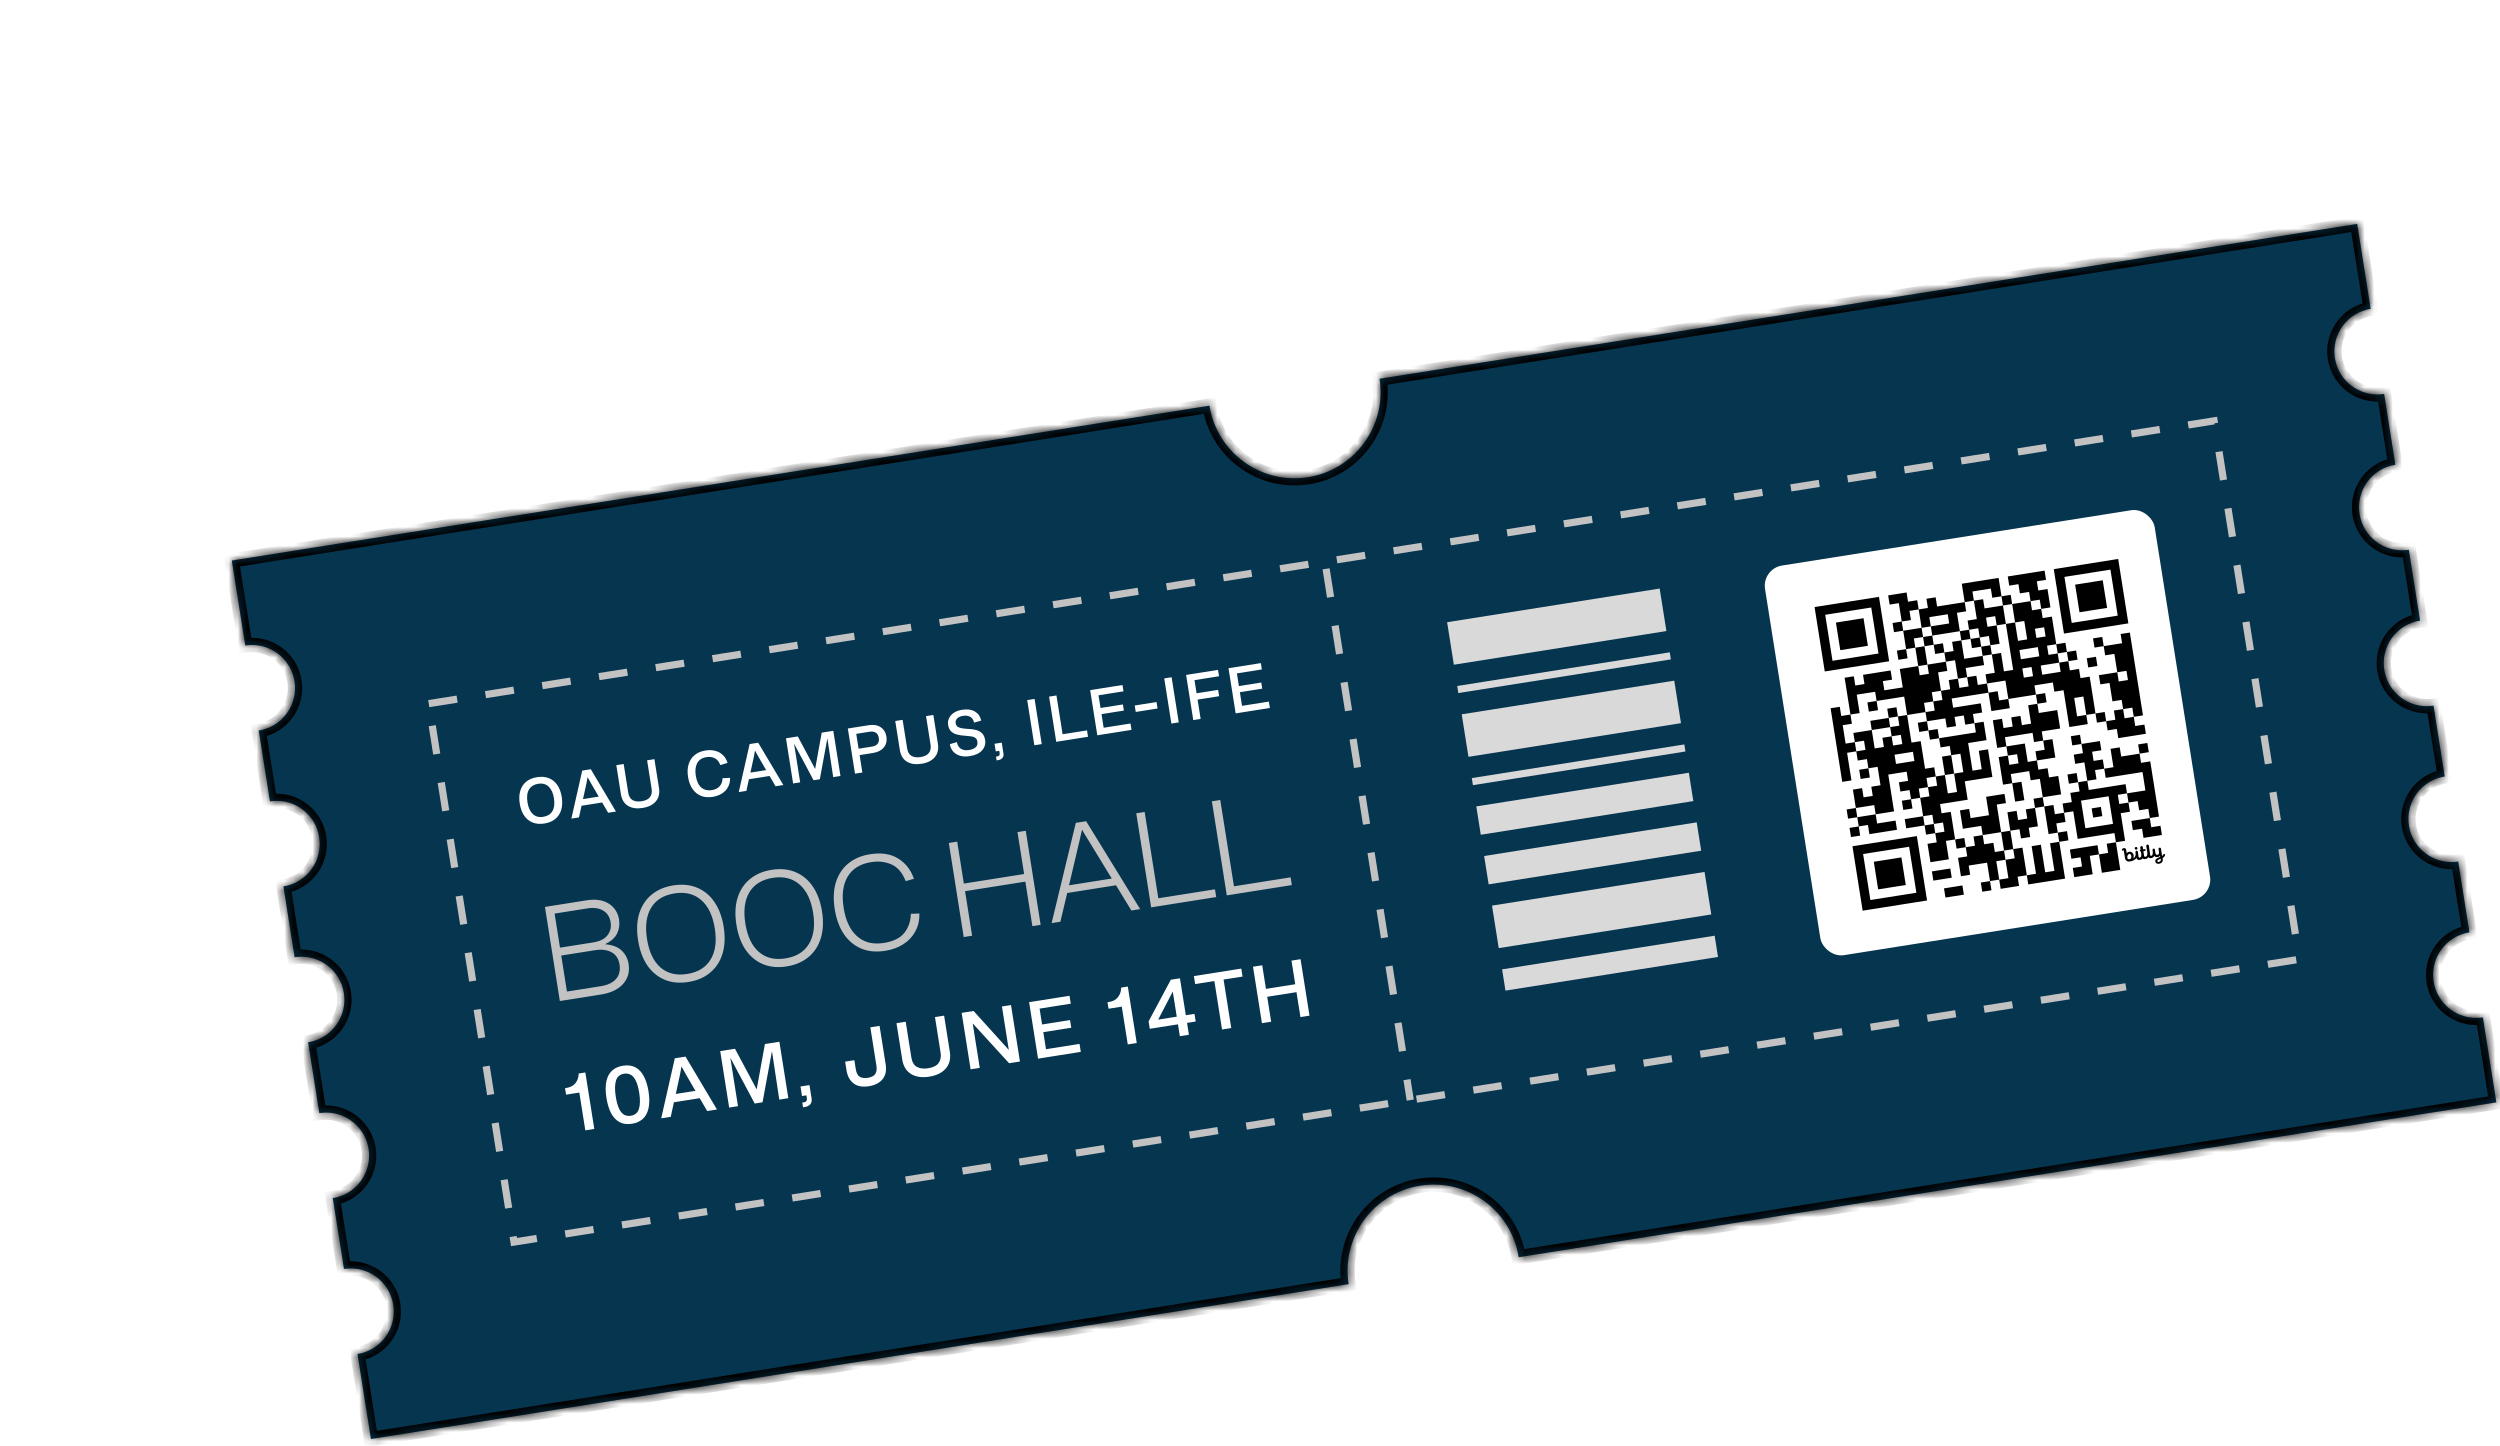 <svg width="268" height="155" viewBox="0 0 268 155" fill="none" xmlns="http://www.w3.org/2000/svg">
<g filter="url(#filter0_d_1_5641)">
<mask id="path-1-inside-1_1_5641" fill="white">
<path d="M105.657 19.486C106.454 24.519 111.181 27.953 116.214 27.156C121.09 26.384 124.466 21.923 123.947 17.069L123.885 16.599L228.694 -0.002L230.138 9.112C227.621 9.511 225.904 11.874 226.302 14.391C226.688 16.829 228.919 18.517 231.346 18.258L231.581 18.226L232.784 25.821C230.268 26.22 228.55 28.583 228.948 31.099C229.335 33.538 231.565 35.226 233.992 34.966L234.228 34.935L235.431 42.53C232.914 42.928 231.197 45.291 231.595 47.808C231.981 50.246 234.212 51.934 236.639 51.675L236.874 51.644L238.077 59.239C235.56 59.637 233.843 62 234.241 64.517C234.627 66.955 236.858 68.643 239.285 68.384L239.521 68.352L240.723 75.947C238.207 76.346 236.489 78.709 236.888 81.225C237.274 83.664 239.505 85.352 241.932 85.092L242.167 85.061L243.61 94.175L138.801 110.775C138.004 105.742 133.277 102.308 128.243 103.105C123.21 103.902 119.776 108.629 120.573 113.662L15.764 130.262L14.321 121.148C16.837 120.75 18.554 118.386 18.155 115.869C17.769 113.431 15.539 111.744 13.112 112.003L12.877 112.034L11.674 104.44C14.191 104.041 15.907 101.677 15.509 99.161C15.123 96.723 12.893 95.035 10.466 95.294L10.231 95.326L9.028 87.731C11.544 87.332 13.261 84.969 12.862 82.452C12.476 80.014 10.246 78.326 7.82 78.586L7.584 78.617L6.381 71.022C8.898 70.624 10.615 68.26 10.216 65.743C9.83 63.305 7.6 61.618 5.173 61.877L4.938 61.908L3.735 54.314C6.252 53.915 7.968 51.551 7.57 49.034C7.183 46.596 4.954 44.909 2.527 45.168L2.291 45.2L0.848 36.086L105.657 19.486Z"/>
</mask>
<path d="M105.657 19.486C106.454 24.519 111.181 27.953 116.214 27.156C121.09 26.384 124.466 21.923 123.947 17.069L123.885 16.599L228.694 -0.002L230.138 9.112C227.621 9.511 225.904 11.874 226.302 14.391C226.688 16.829 228.919 18.517 231.346 18.258L231.581 18.226L232.784 25.821C230.268 26.22 228.55 28.583 228.948 31.099C229.335 33.538 231.565 35.226 233.992 34.966L234.228 34.935L235.431 42.53C232.914 42.928 231.197 45.291 231.595 47.808C231.981 50.246 234.212 51.934 236.639 51.675L236.874 51.644L238.077 59.239C235.56 59.637 233.843 62 234.241 64.517C234.627 66.955 236.858 68.643 239.285 68.384L239.521 68.352L240.723 75.947C238.207 76.346 236.489 78.709 236.888 81.225C237.274 83.664 239.505 85.352 241.932 85.092L242.167 85.061L243.61 94.175L138.801 110.775C138.004 105.742 133.277 102.308 128.243 103.105C123.21 103.902 119.776 108.629 120.573 113.662L15.764 130.262L14.321 121.148C16.837 120.75 18.554 118.386 18.155 115.869C17.769 113.431 15.539 111.744 13.112 112.003L12.877 112.034L11.674 104.44C14.191 104.041 15.907 101.677 15.509 99.161C15.123 96.723 12.893 95.035 10.466 95.294L10.231 95.326L9.028 87.731C11.544 87.332 13.261 84.969 12.862 82.452C12.476 80.014 10.246 78.326 7.82 78.586L7.584 78.617L6.381 71.022C8.898 70.624 10.615 68.26 10.216 65.743C9.83 63.305 7.6 61.618 5.173 61.877L4.938 61.908L3.735 54.314C6.252 53.915 7.968 51.551 7.57 49.034C7.183 46.596 4.954 44.909 2.527 45.168L2.291 45.2L0.848 36.086L105.657 19.486Z" fill="#063550"/>
<path d="M105.657 19.486L106.416 19.365L106.296 18.606L105.536 18.726L105.657 19.486ZM116.214 27.156L116.334 27.916L116.334 27.916L116.214 27.156ZM123.947 17.069L124.712 16.988L124.711 16.978L124.71 16.968L123.947 17.069ZM123.885 16.599L123.764 15.839L123.023 15.957L123.122 16.7L123.885 16.599ZM228.694 -0.002L229.454 -0.122L229.334 -0.881L228.574 -0.761L228.694 -0.002ZM230.138 9.112L230.258 9.872L231.018 9.752L230.897 8.992L230.138 9.112ZM226.302 14.391L225.543 14.511L225.543 14.511L226.302 14.391ZM231.346 18.258L231.428 19.022L231.438 19.021L231.448 19.02L231.346 18.258ZM231.581 18.226L232.341 18.106L232.223 17.365L231.48 17.464L231.581 18.226ZM232.784 25.821L232.905 26.581L233.664 26.46L233.544 25.701L232.784 25.821ZM228.948 31.099L228.189 31.22L228.189 31.22L228.948 31.099ZM233.992 34.966L234.074 35.731L234.084 35.73L234.094 35.728L233.992 34.966ZM234.228 34.935L234.987 34.815L234.87 34.074L234.126 34.173L234.228 34.935ZM235.431 42.53L235.551 43.289L236.31 43.169L236.19 42.409L235.431 42.53ZM231.595 47.808L230.835 47.928L230.835 47.928L231.595 47.808ZM236.639 51.675L236.721 52.44L236.73 52.438L236.74 52.437L236.639 51.675ZM236.874 51.644L237.634 51.523L237.516 50.782L236.773 50.881L236.874 51.644ZM238.077 59.239L238.197 59.998L238.957 59.878L238.837 59.118L238.077 59.239ZM234.241 64.517L233.482 64.637L233.482 64.637L234.241 64.517ZM239.285 68.384L239.367 69.148L239.377 69.147L239.387 69.146L239.285 68.384ZM239.521 68.352L240.28 68.232L240.163 67.491L239.419 67.59L239.521 68.352ZM240.723 75.947L240.844 76.707L241.603 76.586L241.483 75.827L240.723 75.947ZM236.888 81.225L236.128 81.346L236.128 81.346L236.888 81.225ZM241.932 85.092L242.013 85.857L242.023 85.856L242.033 85.855L241.932 85.092ZM242.167 85.061L242.926 84.941L242.809 84.2L242.065 84.299L242.167 85.061ZM243.61 94.175L243.731 94.934L244.49 94.814L244.37 94.055L243.61 94.175ZM138.801 110.775L138.041 110.896L138.162 111.655L138.921 111.535L138.801 110.775ZM128.243 103.105L128.123 102.345L128.123 102.345L128.243 103.105ZM120.573 113.662L120.693 114.422L121.453 114.301L121.332 113.542L120.573 113.662ZM15.764 130.262L15.005 130.383L15.125 131.142L15.884 131.022L15.764 130.262ZM14.321 121.148L14.2 120.389L13.441 120.509L13.561 121.269L14.321 121.148ZM18.155 115.869L18.915 115.749L18.915 115.749L18.155 115.869ZM13.112 112.003L13.031 111.239L13.021 111.24L13.011 111.241L13.112 112.003ZM12.877 112.034L12.118 112.155L12.235 112.896L12.979 112.797L12.877 112.034ZM11.674 104.44L11.554 103.68L10.794 103.801L10.915 104.56L11.674 104.44ZM15.509 99.161L16.268 99.04L16.268 99.04L15.509 99.161ZM10.466 95.294L10.384 94.53L10.374 94.531L10.364 94.532L10.466 95.294ZM10.231 95.326L9.471 95.446L9.589 96.187L10.332 96.088L10.231 95.326ZM9.028 87.731L8.907 86.972L8.148 87.092L8.268 87.851L9.028 87.731ZM12.862 82.452L13.622 82.332L13.622 82.332L12.862 82.452ZM7.82 78.586L7.738 77.821L7.728 77.822L7.718 77.823L7.82 78.586ZM7.584 78.617L6.825 78.737L6.942 79.478L7.686 79.379L7.584 78.617ZM6.381 71.022L6.261 70.263L5.502 70.383L5.622 71.143L6.381 71.022ZM10.216 65.743L10.976 65.623L10.976 65.623L10.216 65.743ZM5.173 61.877L5.091 61.112L5.082 61.114L5.072 61.115L5.173 61.877ZM4.938 61.908L4.178 62.029L4.296 62.77L5.039 62.671L4.938 61.908ZM3.735 54.314L3.615 53.554L2.855 53.674L2.975 54.434L3.735 54.314ZM7.57 49.034L8.329 48.914L8.329 48.914L7.57 49.034ZM2.527 45.168L2.445 44.404L2.435 44.405L2.425 44.406L2.527 45.168ZM2.291 45.2L1.532 45.32L1.649 46.061L2.393 45.962L2.291 45.2ZM0.848 36.086L0.728 35.326L-0.032 35.447L0.088 36.206L0.848 36.086ZM105.657 19.486L104.897 19.606C105.761 25.059 110.882 28.779 116.334 27.916L116.214 27.156L116.094 26.396C111.48 27.127 107.147 23.979 106.416 19.365L105.657 19.486ZM116.214 27.156L116.334 27.916C121.617 27.079 125.274 22.247 124.712 16.988L123.947 17.069L123.183 17.151C123.658 21.6 120.564 25.689 116.094 26.397L116.214 27.156ZM123.947 17.069L124.71 16.968L124.647 16.497L123.885 16.599L123.122 16.7L123.185 17.171L123.947 17.069ZM123.885 16.599L124.005 17.358L228.815 0.758L228.694 -0.002L228.574 -0.761L123.764 15.839L123.885 16.599ZM228.694 -0.002L227.935 0.119L229.378 9.233L230.138 9.112L230.897 8.992L229.454 -0.122L228.694 -0.002ZM230.138 9.112L230.018 8.353C227.082 8.818 225.078 11.575 225.543 14.511L226.302 14.391L227.062 14.27C226.73 12.173 228.161 10.204 230.258 9.872L230.138 9.112ZM226.302 14.391L225.543 14.511C225.993 17.356 228.595 19.325 231.428 19.022L231.346 18.258L231.264 17.493C229.242 17.709 227.383 16.302 227.062 14.27L226.302 14.391ZM231.346 18.258L231.448 19.02L231.683 18.988L231.581 18.226L231.48 17.464L231.245 17.495L231.346 18.258ZM231.581 18.226L230.822 18.346L232.025 25.941L232.784 25.821L233.544 25.701L232.341 18.106L231.581 18.226ZM232.784 25.821L232.664 25.061C229.728 25.526 227.724 28.283 228.189 31.22L228.948 31.099L229.708 30.979C229.376 28.882 230.807 26.913 232.905 26.581L232.784 25.821ZM228.948 31.099L228.189 31.22C228.64 34.064 231.242 36.034 234.074 35.731L233.992 34.966L233.911 34.202C231.889 34.418 230.03 33.011 229.708 30.979L228.948 31.099ZM233.992 34.966L234.094 35.728L234.329 35.697L234.228 34.935L234.126 34.173L233.891 34.204L233.992 34.966ZM234.228 34.935L233.468 35.055L234.671 42.65L235.431 42.53L236.19 42.409L234.987 34.815L234.228 34.935ZM235.431 42.53L235.31 41.77C232.374 42.235 230.371 44.992 230.835 47.928L231.595 47.808L232.354 47.688C232.022 45.591 233.454 43.621 235.551 43.289L235.431 42.53ZM231.595 47.808L230.835 47.928C231.286 50.773 233.888 52.742 236.721 52.44L236.639 51.675L236.557 50.91C234.535 51.127 232.676 49.719 232.354 47.688L231.595 47.808ZM236.639 51.675L236.74 52.437L236.976 52.406L236.874 51.644L236.773 50.881L236.537 50.913L236.639 51.675ZM236.874 51.644L236.115 51.764L237.318 59.359L238.077 59.239L238.837 59.118L237.634 51.523L236.874 51.644ZM238.077 59.239L237.957 58.479C235.021 58.944 233.017 61.701 233.482 64.637L234.241 64.517L235.001 64.397C234.669 62.3 236.1 60.33 238.197 59.998L238.077 59.239ZM234.241 64.517L233.482 64.637C233.932 67.482 236.535 69.451 239.367 69.148L239.285 68.384L239.204 67.619C237.182 67.835 235.323 66.428 235.001 64.397L234.241 64.517ZM239.285 68.384L239.387 69.146L239.622 69.115L239.521 68.352L239.419 67.59L239.184 67.621L239.285 68.384ZM239.521 68.352L238.761 68.473L239.964 76.067L240.723 75.947L241.483 75.827L240.28 68.232L239.521 68.352ZM240.723 75.947L240.603 75.188C237.667 75.653 235.663 78.41 236.128 81.346L236.888 81.225L237.647 81.105C237.315 79.008 238.746 77.039 240.844 76.707L240.723 75.947ZM236.888 81.225L236.128 81.346C236.579 84.191 239.181 86.16 242.013 85.857L241.932 85.092L241.85 84.328C239.828 84.544 237.969 83.137 237.647 81.105L236.888 81.225ZM241.932 85.092L242.033 85.855L242.268 85.823L242.167 85.061L242.065 84.299L241.83 84.33L241.932 85.092ZM242.167 85.061L241.407 85.181L242.851 94.295L243.61 94.175L244.37 94.055L242.926 84.941L242.167 85.061ZM243.61 94.175L243.49 93.415L138.68 110.016L138.801 110.775L138.921 111.535L243.731 94.934L243.61 94.175ZM138.801 110.775L139.56 110.655C138.697 105.202 133.576 101.482 128.123 102.345L128.243 103.105L128.364 103.864C132.978 103.134 137.31 106.282 138.041 110.896L138.801 110.775ZM128.243 103.105L128.123 102.345C122.67 103.209 118.95 108.33 119.813 113.783L120.573 113.662L121.332 113.542C120.602 108.928 123.75 104.595 128.364 103.864L128.243 103.105ZM120.573 113.662L120.453 112.903L15.644 129.503L15.764 130.262L15.884 131.022L120.693 114.422L120.573 113.662ZM15.764 130.262L16.524 130.142L15.08 121.028L14.321 121.148L13.561 121.269L15.005 130.383L15.764 130.262ZM14.321 121.148L14.441 121.908C17.377 121.443 19.38 118.685 18.915 115.749L18.155 115.869L17.396 115.99C17.728 118.087 16.297 120.057 14.2 120.389L14.321 121.148ZM18.155 115.869L18.915 115.749C18.464 112.905 15.863 110.936 13.031 111.239L13.112 112.003L13.194 112.768C15.216 112.552 17.074 113.958 17.396 115.99L18.155 115.869ZM13.112 112.003L13.011 111.241L12.776 111.272L12.877 112.034L12.979 112.797L13.214 112.765L13.112 112.003ZM12.877 112.034L13.637 111.914L12.434 104.319L11.674 104.44L10.915 104.56L12.118 112.155L12.877 112.034ZM11.674 104.44L11.794 105.199C14.731 104.734 16.733 101.976 16.268 99.04L15.509 99.161L14.749 99.281C15.082 101.378 13.651 103.348 11.554 103.68L11.674 104.44ZM15.509 99.161L16.268 99.04C15.818 96.196 13.216 94.227 10.384 94.53L10.466 95.294L10.548 96.059C12.569 95.843 14.427 97.25 14.749 99.281L15.509 99.161ZM10.466 95.294L10.364 94.532L10.129 94.564L10.231 95.326L10.332 96.088L10.568 96.057L10.466 95.294ZM10.231 95.326L10.99 95.206L9.787 87.611L9.028 87.731L8.268 87.851L9.471 95.446L10.231 95.326ZM9.028 87.731L9.148 88.49C12.084 88.025 14.087 85.267 13.622 82.332L12.862 82.452L12.103 82.572C12.435 84.669 11.005 86.639 8.907 86.972L9.028 87.731ZM12.862 82.452L13.622 82.332C13.171 79.487 10.57 77.519 7.738 77.821L7.82 78.586L7.901 79.35C9.923 79.134 11.781 80.541 12.103 82.572L12.862 82.452ZM7.82 78.586L7.718 77.823L7.483 77.855L7.584 78.617L7.686 79.379L7.921 79.348L7.82 78.586ZM7.584 78.617L8.344 78.497L7.141 70.902L6.381 71.022L5.622 71.143L6.825 78.737L7.584 78.617ZM6.381 71.022L6.502 71.782C9.438 71.317 11.441 68.559 10.976 65.623L10.216 65.743L9.457 65.863C9.789 67.961 8.358 69.931 6.261 70.263L6.381 71.022ZM10.216 65.743L10.976 65.623C10.525 62.778 7.924 60.81 5.091 61.112L5.173 61.877L5.255 62.642C7.277 62.426 9.135 63.832 9.457 65.864L10.216 65.743ZM5.173 61.877L5.072 61.115L4.836 61.146L4.938 61.908L5.039 62.671L5.275 62.639L5.173 61.877ZM4.938 61.908L5.697 61.788L4.494 54.193L3.735 54.314L2.975 54.434L4.178 62.029L4.938 61.908ZM3.735 54.314L3.855 55.073C6.792 54.608 8.794 51.85 8.329 48.914L7.57 49.034L6.81 49.155C7.142 51.252 5.712 53.222 3.615 53.554L3.735 54.314ZM7.57 49.034L8.329 48.914C7.878 46.07 5.277 44.101 2.445 44.404L2.527 45.168L2.608 45.933C4.63 45.717 6.488 47.123 6.81 49.155L7.57 49.034ZM2.527 45.168L2.425 44.406L2.19 44.437L2.291 45.2L2.393 45.962L2.628 45.931L2.527 45.168ZM2.291 45.2L3.051 45.079L1.607 35.965L0.848 36.086L0.088 36.206L1.532 45.32L2.291 45.2ZM0.848 36.086L0.968 36.845L105.777 20.245L105.657 19.486L105.536 18.726L0.728 35.326L0.848 36.086Z" fill="black" mask="url(#path-1-inside-1_1_5641)"/>
<g clip-path="url(#clip0_1_5641)">
<rect x="21.961" y="51.428" width="193.777" height="58.441" transform="rotate(-9 21.961 51.428)" fill="#063550"/>
<line x1="117.194" y1="30.894" x2="129.223" y2="106.843" stroke="#C2C2C2" stroke-width="0.769" stroke-dasharray="3.08 3.08"/>
<path d="M34.355 64.281C33.89 64.355 33.474 64.32 33.107 64.179C32.743 64.032 32.441 63.79 32.202 63.451C31.961 63.108 31.8 62.675 31.717 62.152C31.635 61.634 31.653 61.178 31.772 60.782C31.89 60.382 32.1 60.056 32.4 59.804C32.705 59.552 33.095 59.388 33.568 59.313C34.038 59.238 34.456 59.272 34.824 59.413C35.191 59.555 35.495 59.797 35.735 60.141C35.975 60.479 36.136 60.91 36.219 61.432C36.301 61.95 36.283 62.41 36.165 62.81C36.047 63.21 35.835 63.536 35.53 63.788C35.225 64.041 34.834 64.205 34.355 64.281ZM34.242 63.563C34.689 63.493 35.013 63.291 35.215 62.96C35.42 62.623 35.476 62.161 35.383 61.572C35.295 61.014 35.106 60.599 34.818 60.327C34.529 60.05 34.15 59.949 33.681 60.023C33.243 60.093 32.921 60.296 32.715 60.633C32.509 60.965 32.453 61.425 32.546 62.014C32.634 62.568 32.822 62.983 33.111 63.259C33.4 63.536 33.777 63.637 34.242 63.563ZM37.25 63.754L38.416 58.606L39.333 58.461L42.032 62.997L41.195 63.129L40.551 62.026L38.339 62.377L38.067 63.625L37.25 63.754ZM38.858 60.02L38.498 61.664L40.185 61.397L39.343 59.944C39.231 59.757 39.114 59.544 38.99 59.305C38.949 59.566 38.905 59.804 38.858 60.02ZM42.561 61.136L42.069 58.028L42.859 57.903L43.343 60.958C43.407 61.365 43.569 61.639 43.827 61.78C44.085 61.916 44.404 61.954 44.785 61.894C45.223 61.824 45.524 61.672 45.686 61.438C45.853 61.203 45.909 60.91 45.853 60.56L45.37 57.505L46.153 57.381L46.646 60.489C46.703 60.852 46.676 61.181 46.564 61.476C46.451 61.766 46.254 62.011 45.972 62.209C45.694 62.408 45.332 62.542 44.885 62.613C44.252 62.713 43.729 62.637 43.317 62.385C42.904 62.128 42.652 61.712 42.561 61.136ZM52.391 61.424C51.917 61.499 51.498 61.461 51.134 61.31C50.77 61.159 50.469 60.912 50.233 60.568C49.998 60.224 49.839 59.797 49.758 59.288C49.676 58.766 49.698 58.306 49.826 57.909C49.953 57.507 50.169 57.183 50.475 56.935C50.785 56.686 51.17 56.525 51.631 56.452C52.029 56.389 52.388 56.405 52.707 56.499C53.03 56.589 53.3 56.744 53.516 56.964C53.737 57.183 53.896 57.455 53.993 57.78L53.214 58.019C53.096 57.675 52.905 57.432 52.642 57.293C52.384 57.152 52.082 57.109 51.737 57.164C51.259 57.239 50.925 57.456 50.737 57.812C50.552 58.164 50.502 58.612 50.589 59.157C50.683 59.75 50.882 60.175 51.185 60.431C51.489 60.682 51.857 60.773 52.291 60.705C52.676 60.644 52.964 60.501 53.156 60.275C53.351 60.044 53.451 59.761 53.457 59.424L54.261 59.385C54.274 59.755 54.203 60.082 54.048 60.365C53.898 60.648 53.68 60.88 53.396 61.061C53.111 61.242 52.776 61.363 52.391 61.424ZM55.195 60.912L56.361 55.764L57.278 55.619L59.977 60.155L59.141 60.287L58.496 59.184L56.284 59.534L56.012 60.783L55.195 60.912ZM56.803 57.178L56.444 58.822L58.131 58.554L57.288 57.101C57.177 56.915 57.059 56.702 56.935 56.463C56.895 56.724 56.851 56.962 56.803 57.178ZM61.022 59.989L60.255 55.147L61.524 54.946L63.383 58.431L64.088 54.54L65.33 54.343L66.097 59.185L65.319 59.309L64.694 55.145L63.885 59.536L63.214 59.642L61.122 55.718L61.779 59.869L61.022 59.989ZM67.655 58.938L66.888 54.097L69.107 53.745C69.638 53.661 70.071 53.731 70.406 53.955C70.746 54.178 70.951 54.515 71.023 54.967C71.095 55.423 71.002 55.81 70.744 56.128C70.489 56.44 70.096 56.639 69.565 56.723L68.15 56.947L68.446 58.813L67.655 58.938ZM69.244 54.438L67.789 54.669L68.042 56.263L69.496 56.032C69.744 55.993 69.936 55.897 70.07 55.744C70.204 55.587 70.25 55.373 70.207 55.103C70.165 54.837 70.058 54.65 69.886 54.541C69.715 54.432 69.501 54.398 69.244 54.438ZM72.463 56.4L71.97 53.292L72.761 53.167L73.245 56.222C73.309 56.629 73.471 56.903 73.729 57.044C73.987 57.18 74.306 57.218 74.686 57.158C75.125 57.088 75.425 56.936 75.588 56.702C75.755 56.467 75.811 56.174 75.755 55.824L75.271 52.769L76.055 52.645L76.547 55.753C76.605 56.116 76.578 56.445 76.465 56.74C76.353 57.03 76.155 57.275 75.874 57.474C75.596 57.672 75.234 57.806 74.787 57.877C74.154 57.977 73.631 57.901 73.219 57.649C72.806 57.392 72.554 56.976 72.463 56.4ZM80.418 53.465C80.358 53.175 80.223 52.97 80.014 52.849C79.804 52.727 79.546 52.691 79.241 52.739C78.948 52.786 78.734 52.881 78.598 53.025C78.466 53.168 78.416 53.337 78.447 53.532C78.474 53.701 78.546 53.825 78.663 53.907C78.78 53.988 78.939 54.044 79.139 54.076C79.339 54.108 79.572 54.13 79.837 54.143C80.116 54.153 80.38 54.191 80.631 54.255C80.882 54.32 81.093 54.434 81.264 54.598C81.44 54.76 81.552 54.999 81.602 55.313C81.671 55.747 81.563 56.123 81.277 56.441C80.996 56.758 80.559 56.963 79.965 57.057C79.576 57.119 79.228 57.105 78.924 57.018C78.624 56.929 78.378 56.779 78.186 56.569C77.998 56.354 77.876 56.09 77.822 55.776L78.577 55.554C78.644 55.893 78.791 56.133 79.017 56.274C79.249 56.415 79.534 56.458 79.875 56.404C80.181 56.355 80.418 56.259 80.585 56.114C80.753 55.97 80.816 55.765 80.774 55.499C80.744 55.313 80.671 55.179 80.554 55.098C80.441 55.016 80.299 54.964 80.127 54.941C79.955 54.914 79.768 54.894 79.566 54.88C79.195 54.862 78.873 54.818 78.599 54.747C78.328 54.672 78.112 54.554 77.95 54.394C77.789 54.233 77.685 54.009 77.639 53.721C77.597 53.456 77.631 53.21 77.741 52.984C77.849 52.753 78.023 52.56 78.261 52.404C78.5 52.248 78.792 52.143 79.138 52.089C79.7 51.999 80.159 52.063 80.516 52.279C80.871 52.49 81.095 52.813 81.187 53.248L80.418 53.465ZM82.837 57.514L82.772 57.109L82.898 57.089C83.018 57.07 83.095 57.029 83.131 56.964C83.166 56.904 83.177 56.827 83.162 56.734L83.123 56.489L82.745 56.549L82.615 55.732L83.386 55.61L83.566 56.745C83.6 56.962 83.563 57.132 83.456 57.253C83.348 57.379 83.193 57.458 82.989 57.49L82.837 57.514ZM87.673 55.768L86.883 55.893L86.116 51.051L86.906 50.926L87.673 55.768ZM89.229 55.522L88.462 50.68L89.252 50.554L89.911 54.712L92.528 54.298L92.636 54.982L89.229 55.522ZM93.631 54.824L92.864 49.983L96.331 49.433L96.438 50.111L93.762 50.535L93.977 51.896L96.375 51.517L96.479 52.174L94.082 52.554L94.313 54.015L97.189 53.56L97.297 54.244L93.631 54.824ZM97.751 52.32L97.642 51.629L99.98 51.259L100.089 51.95L97.751 52.32ZM102.363 53.441L101.572 53.567L100.805 48.725L101.596 48.599L102.363 53.441ZM103.918 53.195L103.151 48.353L106.572 47.811L106.68 48.495L104.05 48.912L104.273 50.32L106.584 49.954L106.692 50.632L104.38 50.998L104.709 53.07L103.918 53.195ZM108.463 52.475L107.696 47.633L111.163 47.084L111.27 47.762L108.594 48.186L108.809 49.547L111.207 49.167L111.311 49.825L108.914 50.205L109.145 51.666L112.021 51.211L112.129 51.895L108.463 52.475Z" fill="white"/>
<path d="M36.015 83.309L34.418 73.222L38.873 72.516C39.86 72.36 40.659 72.479 41.27 72.874C41.881 73.269 42.246 73.84 42.364 74.587C42.448 75.113 42.375 75.611 42.147 76.082C41.918 76.544 41.486 76.925 40.853 77.224C41.648 77.287 42.246 77.513 42.648 77.904C43.051 78.294 43.296 78.77 43.386 79.333C43.518 80.172 43.32 80.889 42.79 81.484C42.268 82.068 41.486 82.442 40.443 82.608L36.015 83.309ZM39.009 73.374L35.453 73.937L36.032 77.59L39.588 77.027C40.298 76.914 40.807 76.663 41.114 76.275C41.429 75.875 41.544 75.407 41.459 74.872C41.367 74.291 41.097 73.871 40.649 73.611C40.202 73.35 39.655 73.272 39.009 73.374ZM39.763 77.864L36.165 78.434L36.777 82.295L40.374 81.725C40.946 81.634 41.389 81.474 41.703 81.245C42.025 81.014 42.238 80.744 42.34 80.435C42.45 80.115 42.477 79.775 42.42 79.415C42.32 78.788 42.038 78.346 41.571 78.088C41.104 77.822 40.501 77.747 39.763 77.864ZM49.805 81.267C48.827 81.421 47.962 81.336 47.211 81.011C46.46 80.685 45.843 80.164 45.361 79.446C44.887 78.726 44.569 77.85 44.405 76.817C44.23 75.71 44.271 74.744 44.528 73.918C44.792 73.082 45.235 72.411 45.854 71.907C46.482 71.391 47.252 71.061 48.166 70.916C49.143 70.762 50.008 70.847 50.759 71.172C51.509 71.489 52.125 72.006 52.608 72.724C53.09 73.441 53.413 74.317 53.577 75.35C53.752 76.457 53.708 77.429 53.443 78.265C53.186 79.091 52.744 79.761 52.116 80.276C51.498 80.79 50.727 81.121 49.805 81.267ZM49.669 80.409C50.831 80.225 51.667 79.709 52.176 78.863C52.694 78.015 52.844 76.903 52.627 75.529C52.407 74.145 51.92 73.13 51.166 72.484C50.419 71.827 49.464 71.59 48.301 71.774C47.139 71.959 46.303 72.474 45.795 73.32C45.286 74.167 45.141 75.282 45.36 76.666C45.579 78.049 46.062 79.065 46.807 79.713C47.553 80.361 48.507 80.593 49.669 80.409ZM60.345 79.597C59.367 79.752 58.502 79.667 57.751 79.341C57 79.016 56.383 78.494 55.901 77.776C55.427 77.057 55.109 76.181 54.945 75.148C54.77 74.041 54.811 73.074 55.068 72.249C55.332 71.413 55.775 70.742 56.394 70.237C57.022 69.722 57.792 69.392 58.706 69.247C59.684 69.092 60.548 69.177 61.299 69.503C62.049 69.819 62.665 70.336 63.148 71.054C63.63 71.772 63.953 72.648 64.117 73.681C64.292 74.788 64.248 75.759 63.983 76.596C63.726 77.421 63.284 78.092 62.656 78.607C62.038 79.121 61.267 79.451 60.345 79.597ZM60.209 78.739C61.371 78.555 62.207 78.04 62.716 77.193C63.234 76.345 63.384 75.234 63.167 73.86C62.947 72.476 62.461 71.461 61.706 70.814C60.959 70.157 60.004 69.921 58.842 70.105C57.679 70.289 56.844 70.804 56.335 71.651C55.826 72.498 55.681 73.613 55.9 74.996C56.119 76.38 56.602 77.396 57.347 78.044C58.093 78.692 59.047 78.924 60.209 78.739ZM70.885 77.928C69.907 78.083 69.043 77.998 68.291 77.672C67.54 77.347 66.923 76.825 66.441 76.107C65.967 75.388 65.649 74.511 65.485 73.478C65.31 72.371 65.351 71.405 65.608 70.579C65.872 69.743 66.315 69.073 66.934 68.568C67.562 68.052 68.332 67.722 69.246 67.578C70.482 67.382 71.494 67.534 72.282 68.033C73.078 68.522 73.642 69.245 73.974 70.205L73.092 70.458C72.743 69.567 72.242 68.975 71.591 68.681C70.937 68.378 70.2 68.292 69.379 68.422C68.217 68.606 67.381 69.121 66.872 69.968C66.364 70.814 66.219 71.93 66.438 73.313C66.657 74.697 67.14 75.717 67.887 76.374C68.634 77.031 69.589 77.268 70.751 77.084C71.766 76.923 72.494 76.567 72.936 76.014C73.386 75.451 73.623 74.766 73.646 73.959L74.563 73.927C74.574 74.653 74.425 75.296 74.117 75.856C73.818 76.414 73.389 76.869 72.83 77.223C72.281 77.575 71.632 77.81 70.885 77.928ZM79.31 76.452L77.713 66.364L78.612 66.222L79.324 70.719L85.786 69.695L85.074 65.198L85.96 65.058L87.557 75.145L86.672 75.286L85.916 70.512L79.454 71.535L80.21 76.309L79.31 76.452ZM88.733 74.959L91.328 64.208L92.434 64.033L98.225 73.456L97.284 73.605L95.636 70.901L90.405 71.73L89.673 74.81L88.733 74.959ZM91.719 66.146L90.601 70.904L95.181 70.179L92.633 66.001C92.53 65.828 92.422 65.656 92.31 65.485C92.207 65.312 92.102 65.13 91.996 64.939C91.955 65.153 91.907 65.36 91.853 65.557C91.809 65.754 91.764 65.95 91.719 66.146ZM99.404 73.269L97.806 63.182L98.706 63.039L100.172 72.296L106.246 71.334L106.378 72.165L99.404 73.269ZM107.512 71.985L105.914 61.898L106.813 61.755L108.28 71.012L114.354 70.05L114.486 70.88L107.512 71.985Z" fill="#C2C2C2"/>
<path d="M38.745 97.174L38.103 93.122L36.683 93.347L36.573 92.649L36.739 92.623C37.159 92.556 37.478 92.384 37.695 92.106C37.917 91.826 38.031 91.485 38.035 91.082L38.749 90.969L39.708 97.021L38.745 97.174ZM43.756 96.465C43.219 96.55 42.764 96.489 42.391 96.281C42.023 96.073 41.725 95.748 41.496 95.308C41.272 94.861 41.111 94.328 41.013 93.708C40.898 92.983 40.896 92.379 41.007 91.896C41.117 91.408 41.323 91.029 41.627 90.76C41.93 90.49 42.312 90.319 42.771 90.246C43.308 90.161 43.763 90.223 44.136 90.43C44.509 90.638 44.808 90.962 45.031 91.403C45.259 91.844 45.423 92.374 45.521 92.994C45.636 93.719 45.635 94.326 45.52 94.815C45.41 95.304 45.203 95.682 44.9 95.952C44.597 96.221 44.215 96.392 43.756 96.465ZM43.62 95.61C44.08 95.537 44.372 95.287 44.497 94.858C44.627 94.423 44.636 93.855 44.525 93.152C44.433 92.576 44.307 92.134 44.144 91.825C43.987 91.515 43.804 91.308 43.595 91.205C43.385 91.097 43.155 91.062 42.906 91.102C42.447 91.174 42.155 91.425 42.03 91.853C41.905 92.281 41.898 92.847 42.009 93.55C42.1 94.126 42.225 94.571 42.382 94.887C42.539 95.197 42.723 95.406 42.933 95.514C43.148 95.617 43.377 95.648 43.62 95.61ZM46.882 95.885L48.34 89.45L49.486 89.268L52.86 94.938L51.814 95.103L51.008 93.725L48.244 94.163L47.904 95.723L46.882 95.885ZM48.892 91.217L48.443 93.272L50.552 92.938L49.498 91.121C49.359 90.888 49.212 90.622 49.057 90.323C49.006 90.649 48.951 90.947 48.892 91.217ZM54.166 94.731L53.207 88.679L54.793 88.427L57.117 92.783L57.998 87.92L59.55 87.674L60.509 93.726L59.538 93.88L58.756 88.676L57.744 94.164L56.906 94.297L54.291 89.392L55.112 94.581L54.166 94.731ZM62.089 94.702L62.008 94.195L62.166 94.17C62.316 94.147 62.412 94.094 62.456 94.014C62.501 93.939 62.514 93.843 62.496 93.727L62.447 93.419L61.974 93.494L61.812 92.473L62.775 92.321L63 93.74C63.043 94.011 62.997 94.223 62.862 94.375C62.728 94.532 62.534 94.631 62.279 94.671L62.089 94.702ZM69.161 92.441C68.458 92.552 67.903 92.45 67.495 92.135C67.093 91.818 66.844 91.358 66.749 90.755L66.599 89.809L67.587 89.652L67.741 90.624C67.807 91.039 67.952 91.311 68.177 91.44C68.406 91.562 68.686 91.597 69.019 91.544C69.439 91.478 69.714 91.332 69.843 91.108C69.972 90.883 70.01 90.605 69.957 90.272L69.301 86.13L70.289 85.973L70.942 90.091C71.049 90.772 70.936 91.309 70.601 91.702C70.272 92.095 69.792 92.341 69.161 92.441ZM72.718 89.571L72.103 85.686L73.091 85.529L73.695 89.349C73.776 89.858 73.978 90.2 74.301 90.376C74.623 90.546 75.022 90.594 75.498 90.518C76.046 90.431 76.421 90.242 76.624 89.948C76.833 89.654 76.903 89.289 76.834 88.851L76.229 85.032L77.208 84.877L77.824 88.763C77.896 89.216 77.862 89.628 77.721 89.996C77.58 90.359 77.334 90.664 76.981 90.913C76.635 91.161 76.182 91.329 75.623 91.418C74.832 91.543 74.178 91.448 73.663 91.132C73.147 90.811 72.832 90.291 72.718 89.571ZM80.049 90.632L79.09 84.579L80.369 84.377L84.145 88.553L83.407 83.895L84.379 83.742L85.338 89.794L84.175 89.978L80.274 85.711L81.029 90.476L80.049 90.632ZM87.278 89.487L86.32 83.434L90.654 82.748L90.788 83.594L87.442 84.124L87.711 85.826L90.709 85.352L90.839 86.174L87.842 86.648L88.131 88.475L91.726 87.906L91.861 88.761L87.278 89.487ZM96.897 87.963L96.255 83.912L94.835 84.136L94.725 83.439L94.891 83.413C95.312 83.346 95.63 83.174 95.847 82.895C96.07 82.616 96.183 82.275 96.187 81.871L96.901 81.758L97.86 87.811L96.897 87.963ZM102.479 87.079L102.278 85.809L99.256 86.287L99.13 85.49L101.512 81.028L102.492 80.873L103.119 84.833L104.049 84.686L104.179 85.507L103.25 85.655L103.451 86.925L102.479 87.079ZM100.155 85.302L102.148 84.987L101.722 82.297L100.155 85.302ZM107.002 86.363L106.179 81.165L104.12 81.491L103.984 80.636L109.065 79.832L109.201 80.687L107.167 81.009L107.99 86.206L107.002 86.363ZM111.28 85.685L110.322 79.633L111.31 79.476L111.711 82.008L114.849 81.511L114.448 78.979L115.419 78.825L116.378 84.878L115.407 85.031L114.983 82.358L111.845 82.855L112.268 85.528L111.28 85.685Z" fill="white"/>
<g clip-path="url(#clip1_1_5641)">
<rect x="164.868" y="36.968" width="42.293" height="42.293" rx="2.197" transform="rotate(-9 164.868 36.968)" fill="white"/>
<g clip-path="url(#clip2_1_5641)">
<path d="M203.07 35.92L170.521 41.075L175.676 73.625L208.225 68.47L203.07 35.92Z" fill="white"/>
<path d="M172.239 51.925L173.225 51.769L173.382 52.755L174.368 52.599L174.524 53.586L173.538 53.742L173.694 54.728L173.85 55.714L174.837 55.558L174.993 56.545L174.006 56.701L174.163 57.687L174.319 58.673L174.475 59.66L173.489 59.816L173.333 58.83L173.176 57.843L173.02 56.857L172.864 55.871L172.708 54.884L172.551 53.898L172.395 52.912L172.239 51.925ZM173.957 62.775L174.944 62.619L175.1 63.605L174.114 63.761L173.957 62.775ZM174.27 64.748L175.256 64.592L175.412 65.578L174.426 65.734L174.27 64.748ZM174.631 60.646L175.618 60.49L175.774 61.476L176.76 61.32L176.604 60.334L177.59 60.178L177.434 59.191L177.278 58.205L176.292 58.361L176.135 57.375L175.149 57.531L174.993 56.545L175.979 56.388L175.823 55.402L174.837 55.558L174.68 54.572L175.667 54.416L176.653 54.259L176.809 55.246L176.966 56.232L177.952 56.076L177.796 55.09L178.782 54.933L178.938 55.92L179.925 55.764L179.768 54.777L178.782 54.933L178.626 53.947L179.612 53.791L179.456 52.804L180.442 52.648L180.598 53.635L180.755 54.621L180.911 55.607L181.897 55.451L182.053 56.437L182.21 57.424L182.366 58.41L183.352 58.254L183.509 59.24L182.522 59.396L182.678 60.383L181.692 60.539L181.848 61.525L180.862 61.682L180.706 60.695L179.719 60.851L179.563 59.865L180.549 59.709L180.393 58.722L179.407 58.879L178.421 59.035L178.577 60.021L178.733 61.008L178.889 61.994L179.045 62.98L178.059 63.137L177.073 63.293L176.917 62.306L175.93 62.463L174.944 62.619L174.788 61.633L174.631 60.646ZM175.1 63.605L176.086 63.449L177.073 63.293L177.229 64.279L178.215 64.123L179.202 63.967L179.358 64.953L178.372 65.109L177.385 65.266L176.399 65.422L176.243 64.435L175.256 64.592L175.1 63.605ZM173.743 48.654L174.729 48.498L174.886 49.484L175.872 49.328L175.716 48.341L176.702 48.185L177.688 48.029L178.675 47.873L178.831 48.859L177.845 49.015L178.001 50.002L178.987 49.845L179.974 49.689L179.817 48.703L179.661 47.717L180.647 47.56L181.634 47.404L181.79 48.39L182.776 48.234L182.62 47.248L183.607 47.092L184.593 46.935L184.749 47.922L183.763 48.078L183.919 49.064L184.075 50.051L183.089 50.207L183.245 51.193L182.259 51.349L182.415 52.336L181.429 52.492L180.442 52.648L180.286 51.662L180.13 50.675L179.143 50.832L178.157 50.988L177.171 51.144L177.015 50.158L176.028 50.314L175.042 50.47L175.198 51.457L175.354 52.443L174.368 52.599L174.212 51.613L174.055 50.627L173.899 49.64L173.743 48.654ZM175.305 58.517L176.292 58.361L176.448 59.347L175.461 59.504L175.305 58.517ZM176.184 51.3L177.171 51.144L177.327 52.13L176.341 52.287L176.184 51.3ZM176.497 53.273L177.483 53.117L178.47 52.961L178.626 53.947L177.639 54.103L176.653 54.259L176.497 53.273ZM179.094 56.906L179.251 57.892L180.237 57.736L181.223 57.58L181.067 56.594L180.081 56.75L179.094 56.906ZM178.313 51.974L179.3 51.818L179.456 52.804L178.47 52.961L178.313 51.974ZM179.876 61.838L180.862 61.682L181.018 62.668L180.032 62.824L179.876 61.838ZM180.188 63.81L181.174 63.654L182.161 63.498L182.317 64.484L181.331 64.641L180.344 64.797L180.188 63.81ZM178.411 39.826L179.398 39.669L180.384 39.513L180.54 40.5L181.527 40.343L181.683 41.33L180.696 41.486L180.853 42.472L179.866 42.629L179.71 41.642L179.554 40.656L178.568 40.812L178.411 39.826ZM178.88 42.785L179.866 42.629L180.023 43.615L179.036 43.771L178.88 42.785ZM179.349 45.744L180.335 45.587L180.491 46.574L179.505 46.73L179.349 45.744ZM181.848 61.525L182.835 61.369L182.678 60.383L183.665 60.227L183.509 59.24L184.495 59.084L184.651 60.07L184.807 61.057L185.794 60.9L185.637 59.914L185.481 58.928L186.468 58.772L186.311 57.785L186.155 56.799L185.169 56.955L185.013 55.969L184.026 56.125L183.87 55.139L184.856 54.982L185.843 54.826L186.829 54.67L187.815 54.514L187.659 53.527L188.645 53.371L188.802 54.358L188.958 55.344L187.972 55.5L186.985 55.656L187.141 56.643L187.298 57.629L187.454 58.615L188.44 58.459L188.284 57.473L188.128 56.486L189.114 56.33L189.27 57.316L189.427 58.303L189.583 59.289L188.596 59.445L187.61 59.602L186.624 59.758L186.78 60.744L186.936 61.731L185.95 61.887L184.964 62.043L183.977 62.199L184.133 63.186L185.12 63.029L185.276 64.016L185.432 65.002L185.588 65.988L184.602 66.145L184.758 67.131L184.915 68.117L183.928 68.273L182.942 68.43L182.786 67.443L182.629 66.457L183.616 66.301L183.459 65.314L184.446 65.158L184.29 64.172L183.303 64.328L183.147 63.342L182.161 63.498L182.004 62.512L181.848 61.525ZM182.317 64.484L183.303 64.328L183.459 65.314L182.473 65.471L182.317 64.484ZM183.098 69.416L184.084 69.26L185.071 69.104L185.227 70.09L184.241 70.246L183.254 70.403L183.098 69.416ZM180.023 43.615L181.009 43.459L181.995 43.302L182.152 44.289L181.165 44.445L181.321 45.431L180.335 45.587L180.179 44.601L180.023 43.615ZM181.585 53.478L182.571 53.322L182.727 54.308L181.741 54.465L181.585 53.478ZM184.397 71.233L185.383 71.076L186.37 70.92L186.526 71.906L185.539 72.063L184.553 72.219L184.397 71.233ZM181.321 45.431L182.308 45.275L182.464 46.261L182.62 47.248L181.634 47.404L181.478 46.418L181.321 45.431ZM182.415 52.336L183.401 52.179L183.245 51.193L184.231 51.037L184.075 50.051L185.062 49.894L184.905 48.908L185.892 48.752L186.048 49.738L187.034 49.582L186.878 48.596L187.864 48.439L188.021 49.426L189.007 49.27L189.163 50.256L188.177 50.412L187.19 50.568L186.204 50.724L185.218 50.881L185.374 51.867L186.36 51.711L187.347 51.555L188.333 51.398L188.489 52.385L187.503 52.541L187.659 53.527L186.673 53.684L186.517 52.697L185.53 52.853L185.686 53.84L184.7 53.996L184.544 53.01L183.558 53.166L182.571 53.322L182.415 52.336ZM182.727 54.308L183.714 54.152L183.87 55.139L182.884 55.295L182.727 54.308ZM181.683 41.33L182.669 41.173L182.513 40.187L183.499 40.031L183.656 41.017L184.642 40.861L185.628 40.705L186.615 40.549L186.771 41.535L185.784 41.691L185.941 42.678L186.097 43.664L185.111 43.82L184.124 43.976L183.138 44.133L182.982 43.146L183.968 42.99L184.954 42.834L184.798 41.847L183.812 42.004L182.825 42.16L182.982 43.146L181.995 43.302L181.839 42.316L181.683 41.33ZM182.152 44.289L183.138 44.133L183.294 45.119L182.308 45.275L182.152 44.289ZM184.182 57.111L185.169 56.955L185.325 57.941L185.481 58.928L184.495 59.084L184.339 58.098L184.182 57.111ZM185.588 65.988L186.575 65.832L186.731 66.819L185.745 66.975L185.588 65.988ZM185.901 67.961L186.887 67.805L186.731 66.819L187.717 66.662L187.561 65.676L188.547 65.52L188.704 66.506L189.69 66.35L189.846 67.336L190.833 67.18L190.989 68.166L190.002 68.323L190.159 69.309L190.315 70.295L189.329 70.451L189.172 69.465L189.016 68.479L188.03 68.635L187.043 68.791L187.2 69.778L186.213 69.934L186.057 68.948L185.901 67.961ZM183.294 45.119L184.28 44.963L184.437 45.949L183.45 46.105L183.294 45.119ZM186.106 62.873L187.092 62.717L187.249 63.703L188.235 63.547L189.221 63.391L189.065 62.404L188.909 61.418L189.895 61.262L190.882 61.106L191.038 62.092L190.051 62.248L190.208 63.235L190.364 64.221L190.52 65.207L189.534 65.364L188.547 65.52L188.391 64.533L187.405 64.69L186.419 64.846L186.262 63.859L186.106 62.873ZM184.437 45.949L185.423 45.793L185.267 44.806L186.253 44.65L186.409 45.636L186.566 46.623L187.552 46.467L188.538 46.31L188.694 47.297L187.708 47.453L186.722 47.609L186.878 48.596L185.892 48.752L185.735 47.766L185.579 46.779L184.593 46.935L184.437 45.949ZM188.342 70.608L189.329 70.451L189.485 71.438L188.498 71.594L188.342 70.608ZM186.097 43.664L187.083 43.508L187.239 44.494L186.253 44.65L186.097 43.664ZM190.315 70.295L191.301 70.139L191.145 69.153L190.989 68.166L191.975 68.01L191.819 67.024L192.805 66.868L192.962 67.854L193.118 68.84L193.274 69.827L192.288 69.983L192.444 70.969L191.457 71.125L190.471 71.282L190.315 70.295ZM186.302 38.576L187.288 38.42L188.275 38.263L189.261 38.107L190.248 37.951L190.404 38.937L190.56 39.924L189.574 40.08L189.417 39.094L188.431 39.25L187.445 39.406L187.601 40.392L186.615 40.549L186.458 39.562L186.302 38.576ZM186.927 42.521L187.913 42.365L187.757 41.379L187.601 40.392L188.587 40.236L188.744 41.222L189.73 41.066L190.716 40.91L190.872 41.896L191.029 42.883L190.042 43.039L189.886 42.053L188.9 42.209L189.056 43.195L190.042 43.039L190.199 44.025L190.355 45.012L189.368 45.168L189.212 44.181L188.226 44.338L188.07 43.351L187.083 43.508L186.927 42.521ZM187.239 44.494L188.226 44.338L188.382 45.324L187.396 45.48L187.239 44.494ZM190.52 65.207L191.506 65.051L191.663 66.037L191.819 67.024L190.833 67.18L190.676 66.194L190.52 65.207ZM188.382 45.324L189.368 45.168L189.525 46.154L188.538 46.31L188.382 45.324ZM188.851 48.283L189.837 48.127L189.681 47.141L189.525 46.154L190.511 45.998L190.667 46.984L190.823 47.971L191.81 47.815L191.654 46.828L191.497 45.842L191.341 44.855L191.185 43.869L191.029 42.883L192.015 42.727L192.171 43.713L192.327 44.699L193.314 44.543L193.158 43.557L193.001 42.57L192.015 42.727L191.859 41.74L191.703 40.754L192.689 40.598L193.675 40.441L193.831 41.428L194.818 41.272L194.974 42.258L195.96 42.102L196.117 43.088L196.273 44.074L196.429 45.061L195.443 45.217L195.599 46.203L196.585 46.047L196.742 47.033L195.755 47.19L194.769 47.346L194.925 48.332L195.911 48.176L196.898 48.02L196.742 47.033L197.728 46.877L197.884 47.864L198.87 47.707L199.027 48.694L200.013 48.537L200.169 49.524L200.325 50.51L200.482 51.496L200.638 52.483L199.652 52.639L199.495 51.653L199.339 50.666L198.353 50.822L198.509 51.809L198.665 52.795L199.652 52.639L199.808 53.625L198.821 53.782L197.835 53.938L197.679 52.952L197.523 51.965L197.366 50.979L197.21 49.992L196.224 50.149L196.068 49.162L195.081 49.319L194.095 49.475L194.251 50.461L193.265 50.617L192.278 50.773L191.292 50.93L191.136 49.943L190.98 48.957L189.993 49.113L189.007 49.27L188.851 48.283ZM189.163 50.256L190.15 50.1L190.306 51.086L191.292 50.93L191.448 51.916L190.462 52.072L189.476 52.228L189.319 51.242L189.163 50.256ZM189.632 53.215L190.618 53.059L190.774 54.045L191.761 53.889L191.605 52.902L192.591 52.746L192.747 53.733L193.733 53.576L193.577 52.59L193.421 51.604L194.407 51.447L194.564 52.434L195.55 52.278L196.536 52.121L196.692 53.108L196.849 54.094L195.862 54.25L194.876 54.407L195.032 55.393L194.046 55.549L193.89 54.563L192.903 54.719L191.917 54.875L190.931 55.031L191.087 56.018L190.1 56.174L189.944 55.188L189.788 54.201L189.632 53.215ZM190.257 57.16L191.243 57.004L191.399 57.99L192.386 57.834L192.229 56.848L191.243 57.004L191.087 56.018L192.073 55.861L193.06 55.705L193.216 56.692L193.372 57.678L194.358 57.522L194.515 58.508L195.501 58.352L195.657 59.338L196.643 59.182L196.8 60.168L196.956 61.155L195.97 61.311L194.983 61.467L194.827 60.481L194.671 59.494L193.684 59.651L193.528 58.664L192.542 58.821L191.556 58.977L191.712 59.963L190.725 60.119L190.569 59.133L190.413 58.147L190.257 57.16ZM191.194 63.078L192.18 62.922L192.337 63.908L193.323 63.752L193.167 62.766L194.153 62.61L194.309 63.596L194.466 64.582L193.479 64.739L193.635 65.725L192.649 65.881L192.493 64.895L191.506 65.051L191.35 64.065L191.194 63.078ZM191.712 59.963L192.698 59.807L192.854 60.793L193.011 61.78L192.024 61.936L191.868 60.95L191.712 59.963ZM193.274 69.827L194.26 69.67L194.104 68.684L193.948 67.698L193.792 66.711L194.778 66.555L194.934 67.541L195.09 68.528L195.247 69.514L196.233 69.358L196.077 68.372L195.921 67.385L195.764 66.399L196.751 66.243L196.907 67.229L197.063 68.215L197.219 69.202L197.376 70.188L196.389 70.344L195.403 70.501L194.417 70.657L193.43 70.813L193.274 69.827ZM190.56 39.924L191.546 39.767L191.703 40.754L190.716 40.91L190.56 39.924ZM192.484 45.686L192.64 46.672L193.626 46.516L194.613 46.359L194.456 45.373L193.47 45.529L192.484 45.686ZM192.796 47.658L192.952 48.645L193.939 48.488L193.782 47.502L192.796 47.658ZM193.997 61.623L194.983 61.467L195.139 62.453L194.153 62.61L193.997 61.623ZM191.234 37.795L192.22 37.639L193.207 37.482L194.193 37.326L195.179 37.17L195.336 38.156L194.349 38.312L194.505 39.299L195.492 39.143L195.648 40.129L195.804 41.115L194.818 41.272L194.662 40.285L193.675 40.441L193.519 39.455L192.533 39.611L192.376 38.625L191.39 38.781L191.234 37.795ZM194.202 56.535L195.188 56.379L195.032 55.393L196.019 55.237L196.175 56.223L196.331 57.209L195.345 57.365L194.358 57.522L194.202 56.535ZM195.139 62.453L196.126 62.297L196.282 63.284L197.268 63.127L197.425 64.114L196.438 64.27L196.594 65.256L195.608 65.412L195.452 64.426L195.296 63.44L195.139 62.453ZM194.144 43.4L194.3 44.387L195.286 44.23L195.13 43.244L194.144 43.4ZM194.251 50.461L195.237 50.305L195.394 51.291L194.407 51.447L194.251 50.461ZM196.594 65.256L197.581 65.1L197.737 66.086L196.751 66.243L196.594 65.256ZM197.112 62.141L198.098 61.985L197.942 60.998L198.929 60.842L198.772 59.856L199.759 59.7L199.915 60.686L200.901 60.53L201.888 60.374L202.874 60.217L203.86 60.061L204.017 61.047L203.03 61.204L203.186 62.19L204.173 62.034L204.329 63.02L203.343 63.176L203.499 64.163L203.655 65.149L203.811 66.135L202.825 66.292L202.669 65.305L201.682 65.462L200.696 65.618L199.71 65.774L198.723 65.93L198.567 64.944L198.411 63.958L198.255 62.971L197.268 63.127L197.112 62.141ZM197.893 67.073L198.88 66.917L199.866 66.76L200.852 66.604L201.009 67.591L200.022 67.747L200.178 68.733L200.335 69.719L199.348 69.876L198.362 70.032L198.206 69.046L199.192 68.889L199.036 67.903L198.049 68.059L197.893 67.073ZM197.63 59.026L198.616 58.87L198.772 59.856L197.786 60.012L197.63 59.026ZM199.085 61.829L199.241 62.815L199.397 63.801L199.554 64.788L200.54 64.631L201.526 64.475L202.513 64.319L202.356 63.333L202.2 62.346L202.044 61.36L201.058 61.516L200.071 61.672L199.085 61.829ZM196.429 45.061L197.415 44.904L197.572 45.891L196.585 46.047L196.429 45.061ZM197.991 54.924L198.978 54.768L199.134 55.754L198.148 55.91L197.991 54.924ZM198.304 56.897L199.29 56.741L199.134 55.754L200.12 55.598L201.107 55.442L201.263 56.428L200.276 56.584L200.433 57.571L201.419 57.414L201.575 58.401L200.589 58.557L200.745 59.544L199.759 59.7L199.603 58.713L199.446 57.727L198.46 57.883L198.304 56.897ZM197.572 45.891L198.558 45.735L198.714 46.721L197.728 46.877L197.572 45.891ZM200.227 62.659L201.214 62.502L201.37 63.489L200.384 63.645L200.227 62.659ZM201.009 67.591L201.995 67.434L201.839 66.448L202.825 66.292L202.981 67.278L203.137 68.264L203.294 69.251L202.307 69.407L201.321 69.563L201.165 68.577L201.009 67.591ZM199.701 46.565L200.687 46.408L200.843 47.395L199.857 47.551L199.701 46.565ZM200.638 52.483L201.624 52.327L201.78 53.313L200.794 53.469L200.638 52.483ZM201.575 58.401L202.562 58.245L202.405 57.258L202.249 56.272L203.235 56.116L203.392 57.102L204.378 56.946L205.364 56.79L205.521 57.776L206.507 57.62L206.663 58.606L206.819 59.593L206.976 60.579L207.132 61.565L207.288 62.551L207.444 63.538L206.458 63.694L206.302 62.708L205.315 62.864L205.159 61.878L204.173 62.034L204.017 61.047L205.003 60.891L205.989 60.735L205.833 59.749L205.677 58.762L204.69 58.919L203.704 59.075L202.718 59.231L201.731 59.387L201.575 58.401ZM200.374 44.436L201.361 44.28L201.517 45.266L200.531 45.422L200.374 44.436ZM200.999 48.381L201.986 48.225L202.972 48.069L203.128 49.055L204.115 48.899L203.958 47.913L202.972 48.069L202.816 47.082L202.66 46.096L201.673 46.252L201.517 45.266L202.503 45.11L203.49 44.953L203.334 43.967L204.32 43.811L204.476 44.797L204.632 45.784L204.789 46.77L204.945 47.756L205.101 48.743L205.257 49.729L205.413 50.715L205.57 51.702L205.726 52.688L204.74 52.844L204.583 51.858L203.597 52.014L203.441 51.028L202.454 51.184L202.298 50.198L202.142 49.211L201.156 49.367L200.999 48.381ZM201.78 53.313L202.767 53.157L202.611 52.17L203.597 52.014L203.753 53.001L204.74 52.844L204.896 53.831L205.882 53.674L206.038 54.661L205.052 54.817L204.066 54.973L203.079 55.129L202.923 54.143L201.937 54.299L201.78 53.313ZM204.485 64.007L205.472 63.85L206.458 63.694L206.614 64.68L207.601 64.524L207.757 65.511L206.77 65.667L205.784 65.823L205.628 64.837L204.641 64.993L204.485 64.007ZM205.208 55.803L206.195 55.647L206.351 56.633L205.364 56.79L205.208 55.803Z" fill="black"/>
<path d="M204.292 68.108C204.493 68.072 204.494 67.869 204.476 67.752C204.448 67.578 204.35 67.531 204.241 67.537C204.117 67.617 204.036 67.733 204.048 67.889C204.05 67.915 204.055 67.949 204.063 67.988C204.086 68.093 204.171 68.129 204.292 68.108ZM205.373 68.184C205.229 68.206 205.063 68.142 205.03 67.977C204.893 68.177 204.653 68.299 204.33 68.35C204.005 68.402 203.833 68.201 203.806 68.028C203.723 67.451 203.675 67.237 203.666 67.193C203.665 67.189 203.664 67.186 203.664 67.185L203.664 67.183C203.659 67.162 203.653 67.129 203.632 67.13C203.619 67.131 203.611 67.136 203.599 67.157C203.581 67.19 203.538 67.209 203.508 67.197C203.472 67.183 203.459 67.142 203.47 67.101C203.5 66.989 203.567 66.932 203.668 66.917C203.842 66.892 203.91 66.998 203.932 67.139C203.932 67.139 203.961 67.344 203.979 67.459C204.032 67.399 204.114 67.331 204.265 67.307C204.579 67.258 204.84 67.615 204.694 68.019C204.937 67.856 204.959 67.639 204.936 67.43L204.924 67.361C204.912 67.282 204.952 67.208 205.03 67.196C205.109 67.183 205.173 67.246 205.182 67.321C205.212 67.575 205.235 67.741 205.249 67.829C205.257 67.879 205.297 67.953 205.379 67.94C205.539 67.915 205.572 67.78 205.538 67.483C205.521 67.372 205.507 67.28 205.507 67.28C205.434 67.291 205.392 67.259 205.385 67.211C205.377 67.163 205.408 67.113 205.47 67.103C205.47 67.103 205.444 66.937 205.433 66.868C205.421 66.79 205.471 66.715 205.55 66.703C205.629 66.69 205.701 66.745 205.714 66.824C205.718 66.85 205.722 66.88 205.726 66.914C205.731 66.957 205.737 67.005 205.746 67.056L205.757 67.054C205.778 67.051 205.827 67.043 205.891 67.032C205.967 67.019 206.005 67.057 206.013 67.11C206.022 67.164 205.987 67.208 205.933 67.216C205.883 67.224 205.773 67.241 205.773 67.241C205.793 67.4 205.819 67.592 205.843 67.745C205.852 67.8 205.9 67.857 205.992 67.843C206.178 67.813 206.221 67.637 206.185 67.322C206.15 67.104 206.127 66.978 206.11 66.883C206.098 66.816 206.089 66.765 206.08 66.708C206.067 66.629 206.121 66.549 206.2 66.537C206.279 66.524 206.347 66.578 206.359 66.656C206.369 66.716 206.378 66.787 206.39 66.884C206.41 67.048 206.439 67.285 206.497 67.671C206.504 67.722 206.535 67.754 206.601 67.743C206.779 67.715 206.797 67.516 206.771 67.245C206.769 67.232 206.767 67.219 206.765 67.207C206.761 67.182 206.757 67.157 206.754 67.133C206.741 67.055 206.783 66.983 206.862 66.971C206.941 66.958 206.997 67.016 207.01 67.094C207.019 67.15 207.025 67.202 207.032 67.257C207.038 67.304 207.044 67.353 207.052 67.407C207.072 67.546 207.139 67.66 207.254 67.642C207.364 67.624 207.478 67.558 207.444 67.321C207.434 67.255 207.425 67.204 207.416 67.153C207.409 67.116 207.403 67.078 207.396 67.033C207.383 66.954 207.428 66.881 207.506 66.868C207.585 66.856 207.65 66.912 207.662 66.991C207.67 67.038 207.675 67.085 207.682 67.136C207.689 67.201 207.698 67.274 207.713 67.364C207.713 67.364 207.76 67.693 207.783 67.764C207.817 67.746 207.863 67.702 207.905 67.608C207.93 67.551 207.992 67.53 208.035 67.547C208.094 67.57 208.102 67.632 208.089 67.68C208.055 67.804 207.998 67.886 207.836 67.972C207.868 68.168 207.9 68.461 207.545 68.571C207.24 68.665 207.071 68.507 207.046 68.353C207.007 68.11 207.238 68.001 207.574 67.858L207.544 67.739C207.544 67.739 207.482 67.854 207.284 67.88C207.131 67.9 207.014 67.845 206.935 67.753C206.88 67.886 206.775 67.962 206.601 67.99C206.487 68.008 206.369 67.965 206.301 67.886C206.237 67.993 206.134 68.062 205.985 68.086C205.856 68.106 205.753 68.077 205.684 68.016C205.623 68.11 205.522 68.16 205.373 68.184ZM207.628 68.048C207.457 68.114 207.244 68.205 207.264 68.314C207.282 68.415 207.391 68.417 207.476 68.385C207.653 68.318 207.657 68.205 207.628 68.048ZM205.133 66.916C205.121 66.837 205.046 66.783 204.967 66.796C204.888 66.808 204.833 66.882 204.846 66.962C204.858 67.041 204.933 67.094 205.012 67.082C205.092 67.069 205.146 66.995 205.133 66.916Z" fill="black"/>
<path d="M170.521 41.075L171.507 40.919L172.493 40.763L173.48 40.607L174.466 40.451L175.452 40.294L176.439 40.138L177.425 39.982L177.581 40.968L177.737 41.955L177.894 42.941L178.05 43.927L178.206 44.914L178.362 45.9L178.519 46.886L177.532 47.042L176.546 47.199L175.56 47.355L174.573 47.511L173.587 47.667L172.6 47.824L171.614 47.98L171.458 46.993L171.302 46.007L171.145 45.021L170.989 44.035L170.833 43.048L170.677 42.062L170.521 41.075ZM171.663 41.906L171.819 42.892L171.976 43.878L172.132 44.865L172.288 45.851L172.444 46.837L173.431 46.681L174.417 46.525L175.403 46.369L176.39 46.212L177.376 46.056L177.22 45.07L177.064 44.084L176.907 43.097L176.751 42.111L176.595 41.124L175.609 41.281L174.622 41.437L173.636 41.593L172.649 41.749L171.663 41.906Z" fill="black"/>
<path d="M172.81 42.739L173.796 42.583L174.782 42.427L175.769 42.27L175.925 43.257L176.081 44.243L176.237 45.229L175.251 45.386L174.265 45.542L173.278 45.698L173.122 44.712L172.966 43.725L172.81 42.739Z" fill="black"/>
<path d="M196.164 37.014L197.151 36.858L198.137 36.702L199.123 36.545L200.11 36.389L201.096 36.233L202.082 36.077L203.069 35.921L203.225 36.907L203.381 37.893L203.537 38.88L203.694 39.866L203.85 40.852L204.006 41.839L204.162 42.825L203.176 42.981L202.189 43.138L201.203 43.294L200.217 43.45L199.23 43.606L198.244 43.762L197.258 43.919L197.102 42.932L196.945 41.946L196.789 40.96L196.633 39.973L196.477 38.987L196.32 38.001L196.164 37.014ZM197.307 37.844L197.463 38.831L197.619 39.817L197.775 40.803L197.932 41.79L198.088 42.776L199.074 42.62L200.061 42.464L201.047 42.307L202.033 42.151L203.02 41.995L202.863 41.009L202.707 40.022L202.551 39.036L202.395 38.05L202.239 37.063L201.252 37.219L200.266 37.376L199.279 37.532L198.293 37.688L197.307 37.844Z" fill="black"/>
<path d="M198.453 38.676L199.44 38.52L200.426 38.364L201.412 38.207L201.569 39.194L201.725 40.18L201.881 41.166L200.895 41.323L199.908 41.479L198.922 41.635L198.766 40.649L198.61 39.662L198.453 38.676Z" fill="black"/>
<path d="M174.582 66.721L175.569 66.565L176.555 66.409L177.541 66.252L178.528 66.096L179.514 65.94L180.5 65.784L181.487 65.627L181.643 66.614L181.799 67.6L181.955 68.586L182.112 69.573L182.268 70.559L182.424 71.546L182.58 72.532L181.594 72.688L180.608 72.844L179.621 73.001L178.635 73.157L177.648 73.313L176.662 73.469L175.676 73.625L175.52 72.639L175.363 71.653L175.207 70.666L175.051 69.68L174.895 68.694L174.738 67.707L174.582 66.721ZM175.725 67.551L175.881 68.537L176.037 69.524L176.193 70.51L176.35 71.496L176.506 72.483L177.492 72.327L178.479 72.17L179.465 72.014L180.451 71.858L181.438 71.702L181.281 70.715L181.125 69.729L180.969 68.743L180.813 67.756L180.657 66.77L179.67 66.926L178.684 67.082L177.697 67.239L176.711 67.395L175.725 67.551Z" fill="black"/>
<path d="M176.871 68.382L177.857 68.226L178.844 68.07L179.83 67.913L179.986 68.9L180.142 69.886L180.299 70.873L179.312 71.029L178.326 71.185L177.34 71.341L177.183 70.355L177.027 69.368L176.871 68.382Z" fill="black"/>
</g>
</g>
<rect x="131.131" y="42.7" width="23.069" height="4.614" transform="rotate(-9 131.131 42.7)" fill="#D9D9D9"/>
<rect x="132.214" y="49.536" width="23.069" height="0.769" transform="rotate(-9 132.214 49.536)" fill="#D9D9D9"/>
<rect x="132.695" y="52.574" width="23.069" height="4.614" transform="rotate(-9 132.695 52.574)" fill="#D9D9D9"/>
<rect x="133.777" y="59.409" width="23.069" height="0.769" transform="rotate(-9 133.777 59.409)" fill="#D9D9D9"/>
<rect x="134.259" y="62.447" width="23.069" height="3.076" transform="rotate(-9 134.259 62.447)" fill="#D9D9D9"/>
<rect x="135.101" y="67.764" width="23.069" height="3.076" transform="rotate(-9 135.101 67.764)" fill="#D9D9D9"/>
<rect x="135.943" y="73.08" width="23.069" height="4.614" transform="rotate(-9 135.943 73.08)" fill="#D9D9D9"/>
<rect x="137.025" y="79.915" width="23.069" height="2.307" transform="rotate(-9 137.025 79.915)" fill="#D9D9D9"/>
</g>
<rect x="21.961" y="51.428" width="193.777" height="58.441" transform="rotate(-9 21.961 51.428)" stroke="#C2C2C2" stroke-width="0.769" stroke-dasharray="3.08 3.08"/>
</g>
<defs>
<filter id="filter0_d_1_5641" x="0.844" y="-0.002" width="266.767" height="154.265" filterUnits="userSpaceOnUse" color-interpolation-filters="sRGB">
<feFlood flood-opacity="0" result="BackgroundImageFix"/>
<feColorMatrix in="SourceAlpha" type="matrix" values="0 0 0 0 0 0 0 0 0 0 0 0 0 0 0 0 0 0 127 0" result="hardAlpha"/>
<feOffset dx="24" dy="24"/>
<feComposite in2="hardAlpha" operator="out"/>
<feColorMatrix type="matrix" values="0 0 0 0 0 0 0 0 0 0 0 0 0 0 0 0 0 0 1 0"/>
<feBlend mode="normal" in2="BackgroundImageFix" result="effect1_dropShadow_1_5641"/>
<feBlend mode="normal" in="SourceGraphic" in2="effect1_dropShadow_1_5641" result="shape"/>
</filter>
<clipPath id="clip0_1_5641">
<rect x="21.961" y="51.428" width="193.777" height="58.441" transform="rotate(-9 21.961 51.428)" fill="white"/>
</clipPath>
<clipPath id="clip1_1_5641">
<rect x="164.868" y="36.968" width="42.293" height="42.293" rx="2.197" transform="rotate(-9 164.868 36.968)" fill="white"/>
</clipPath>
<clipPath id="clip2_1_5641">
<rect width="32.955" height="32.955" fill="white" transform="translate(170.521 41.076) rotate(-9)"/>
</clipPath>
</defs>
</svg>
